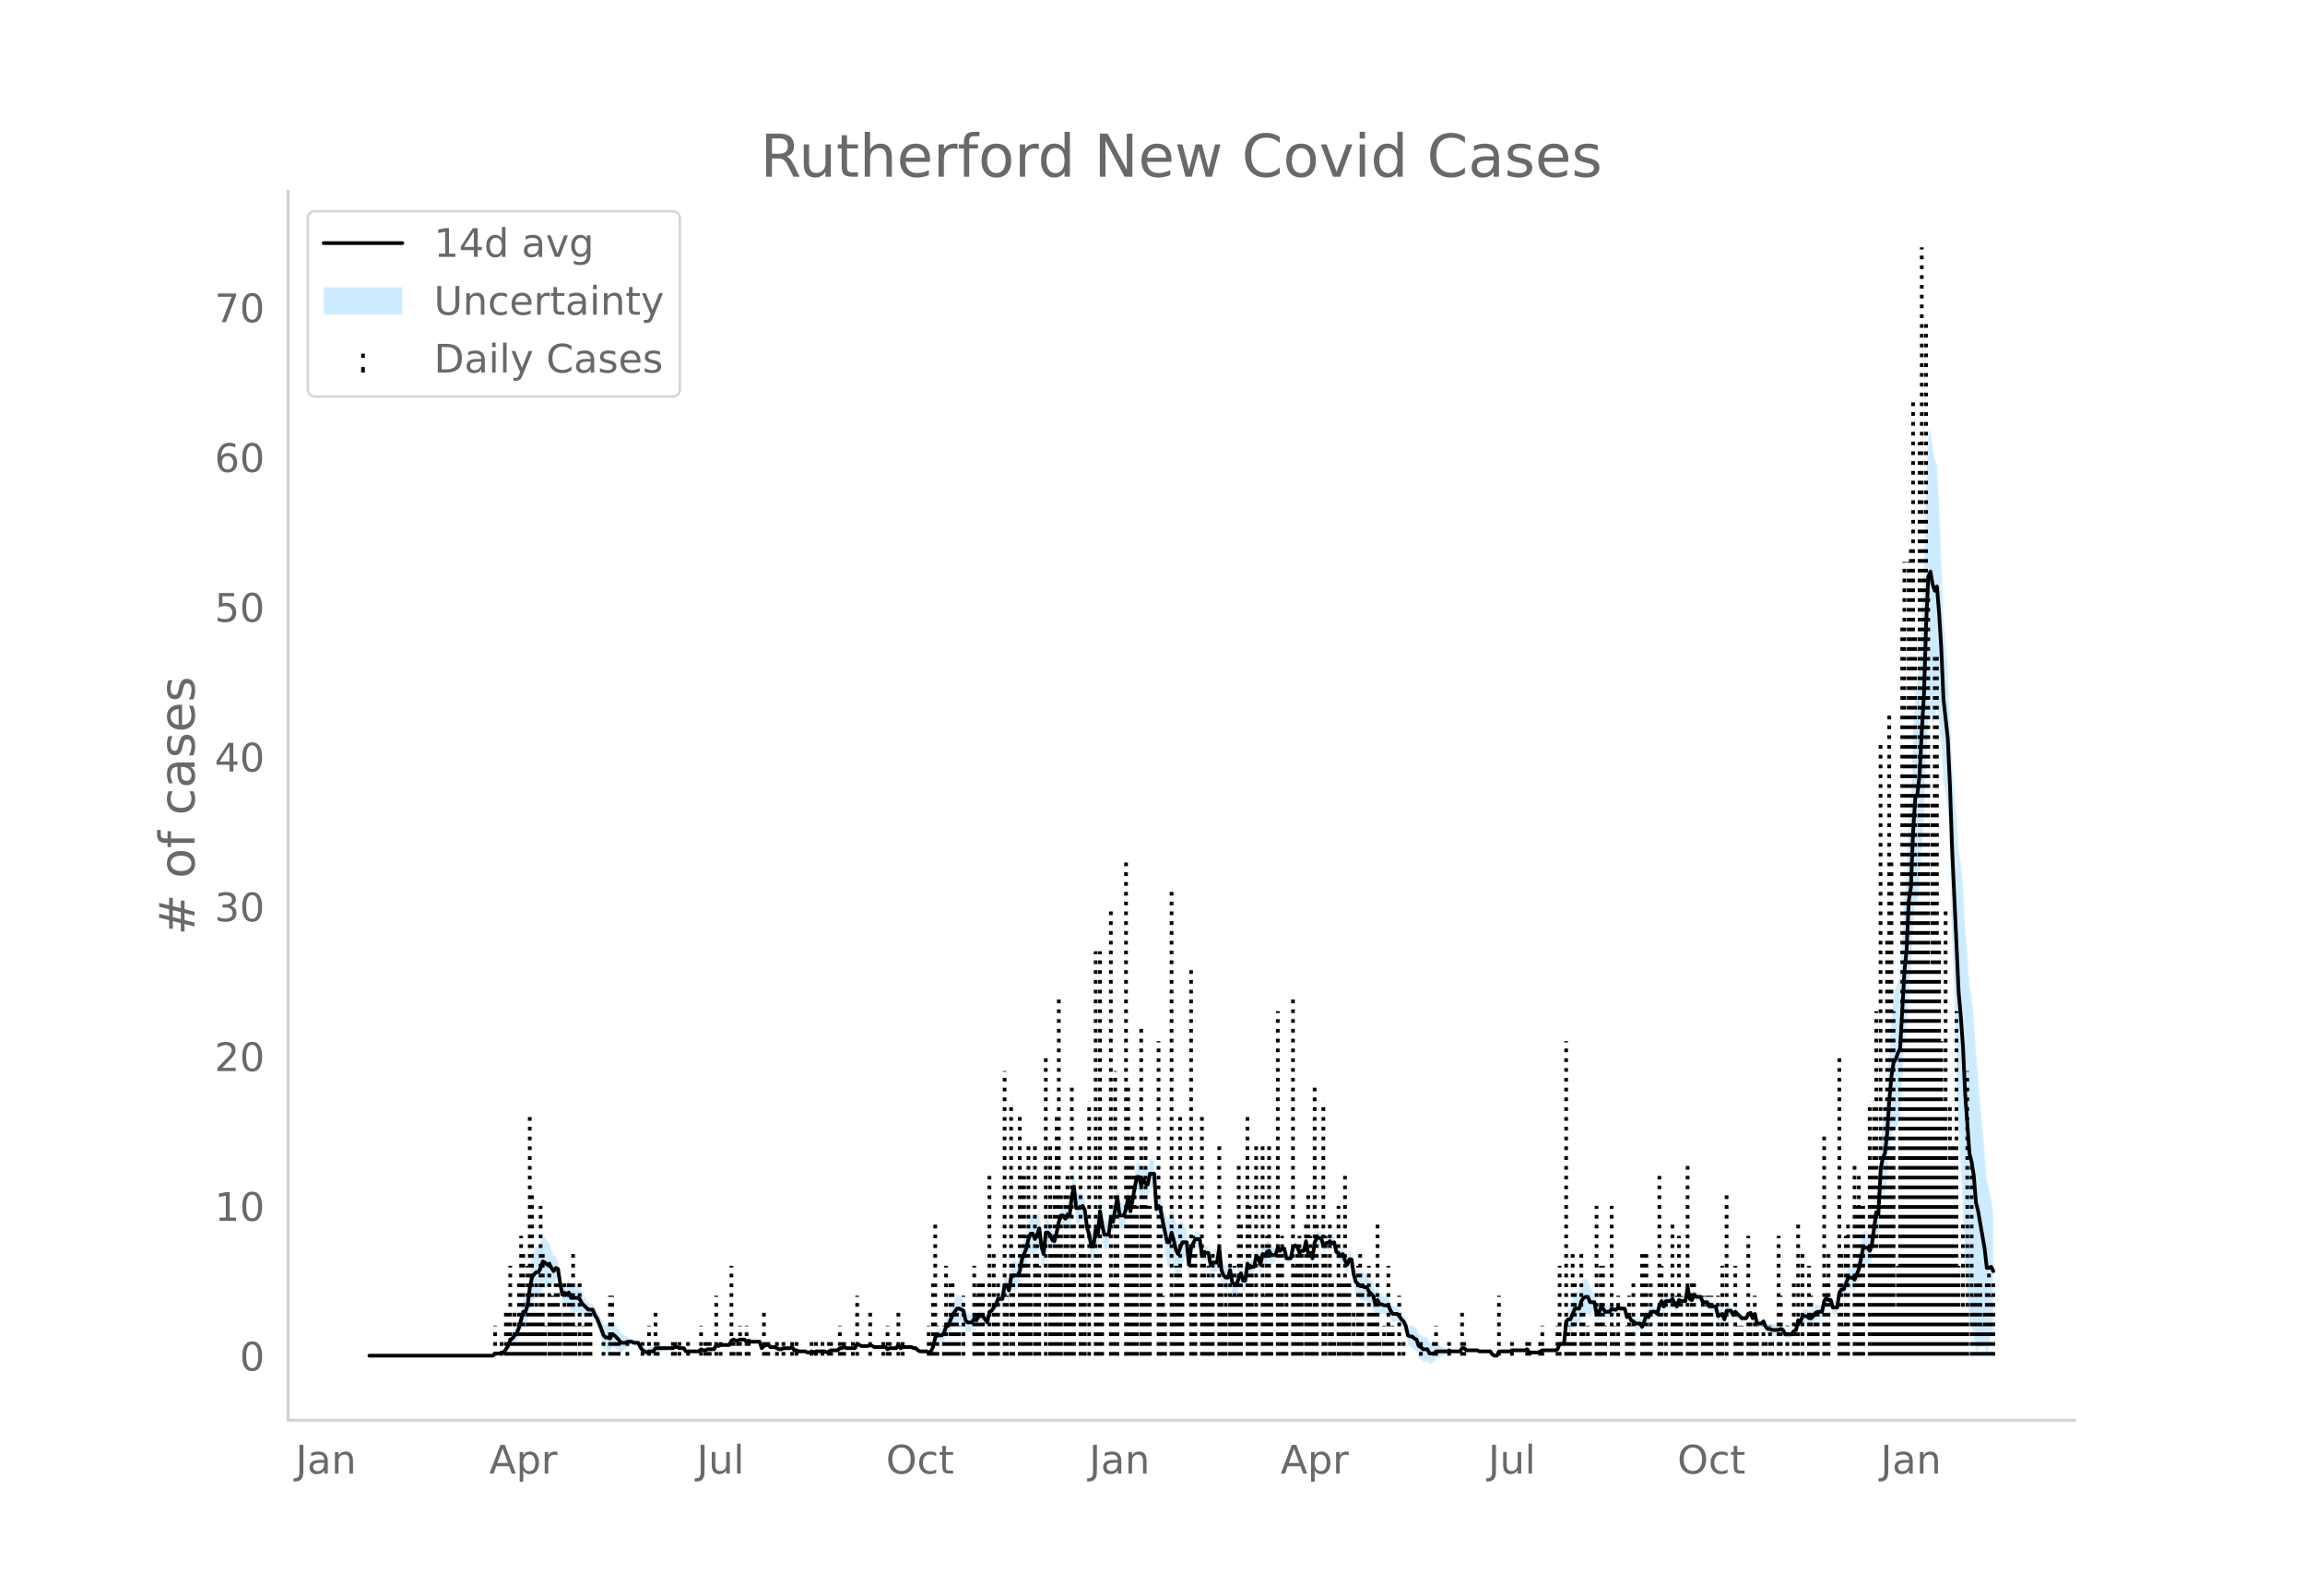 <svg height="864" viewBox="0 0 936 648" width="1248" xmlns="http://www.w3.org/2000/svg" xmlns:xlink="http://www.w3.org/1999/xlink"><defs><style>*{stroke-linecap:butt;stroke-linejoin:round}</style></defs><g id="figure_1"><path d="M0 648h936V0H0z" style="fill:#fff" id="patch_1"/><g id="axes_1"><path d="M117 576.72h725.4V77.76H117z" style="fill:none" id="patch_2"/><g id="PolyCollection_1"><defs><path d="M150.853-97.514H200.158l.88-.637.881.084.88.054.881-.334.88.065.88-1.05.881-.918.88-1.89.881.048.88-.81.881-.448.88-1.634.881-2.666.88-2.135.88.573.881-2.006.88-5.729.881-3.05.88-.497.881-.397.88.105.881-1.623.88-2.628.88.039.881.03.88-1.44.881.663.88.235.881-2.874.88-1.491.881 5.24.88 5.927.88-.17.881 1.517.88-.474.881 2.623.88.08.881-.08.88-.179.881.03.88 1.463.88.605.881.156.88-.256.881-.36.88.121.881 2.373.88 1.6.881 2.486.88 2.781.881 3.314.88 1.355.88.185.881.453.88-1.911.881.218.88.642.881.631.88.96.881-.645.88-.59.88-1.148.881-.597.88-.389.881.402.88.01.881-.01.88 1.904.881 1.385.88.502.88.553.881-.383.88.09.881.05.88-1.35.881-.103.88-.134.881-.174.88-.157.88-.205.881-.294.88-.036.881.009.88-.435.881-.09.88.348.881-.124.88-.241.88 1.544.881.125.88.085.881.06.88.044.881.027.88.015.881-.886.88.414.881-.075.88-.525.88-.04.881-.046.88-.053.881-1.439.88.534.881-.32.88.065.881.025.88-.013.88-.05.881-1.526.88-.284.881.445h.88l.881-.445.88-.077.881-.157.88.835.88-.514.881.37.88-.082.881-.103.88-.137.881-.205.88 3.11.881-.762.88-.39.88.029.881.925.88.01.881-.036.88.485.881.448.88.01.881-.5.88-.108.88-.164.881-.27.88-.44.881 1.36.88-.03.881.412.88.05.881.02.88-.006.881.492.88.055.88-.426.881.435.88-.48.881-.064.88-.087.881-.276.88-.035.881.406.88-.435.88-.386.881.036.88.03h.881l.88-.749.881.093.88-.34.881.466.88.016.88.003.881-.012.88-.026.881-1.619.88.459.881.424.88-.033.881-.06.88-.09.88-.417.881.413.88.435.881-.026.88-.03.881-.033.88-.039.881-.044.88.9.88-.446.881.014.88.005.881-.005.88-1.253.881 1.24.88-.464H370.085l.88.439h.881l.88.934.881.58.88.104.881.08.88.061.881.414.88-.411.88-1.738.881-3.226.88-.294.881.4.88.3.881-.552.88-2.06.881-.056.88-1.727.88-1.676.881-.916.88-1.04.881-.095.88.039.881-.053.88 3.568.881.55.88-.387.88-.48.881-2.25.88.663.881-1.964.88-.054.881-.002.88 1.27.881 1.176.88-4.503.88-.491.881-1.116.88-.865.881-1.626.88.309.881.137.88-4.711.881.497.88 2.33.88-4.613.881-.448.88.011.881-.49.88-1.773.881-4.462.88-1.8.881-1.766.88-3.143.881-1.605.88.06.88 2.236.881-1.771.88-3 .881 6.856.88 2.464.881-9.212.88-.89.881-.233.88 1.532.88-.015.881-3.672.88-3.881.881-1.895.88.533.881 1.527.88-1.376.881.697.88-7.08.88-3.444.881 8.694.88-.08.881-.246.88-1.488.881.69.88 6.654.881 3.659.88 6.087.88.951.881-6.808.88 2.415.881-9.521.88 5.222.881 2.864.88-.182.881-.303.88-7.291.88 1.12.881-5.154.88-3.625.881 7.437.88-.453.881-.677.88-2.538.881-4.545.88 5.648.88-4.137.881-4.94.88-3.827.881-.01.88 3.543.881-2.662.88 1.804.881.572.88-4.387.881-.306.88-.615.88 14.336.881-1.01.88 1.68.881 5.828.88 5.386.881 5.802.88.897.881-3.56.88 3.246.88 4.309.881 1.976.88-3.498.881-3.788.88-2.604.881-.631.88 8.742.881-8.208.88-2.534.88-2.014.881.055.88.051.881 6.381.88-1.33.881.49.88-.028.881 5.324.88-.64.88.124.881.027.88-6.308.881 9.587.88 2.638.881 1.025.88-.124.881-3.707.88 5.617.88.585.881.474.88-3.41.881-1.808.88 2.984.881-.131.88-6.99.881.36.88-.32.881.174.88-3.328.88.403.881 3.125.88-4.115.881.778.88-1.91.881-.391.88 1.673.881-.575.88-.933.88-2.834.881 1.099.88-1.07.881-.38.88 3.94.881.027.88-.371.881-4.219.88-.724.88.54.881 2.605.88-.9.881-.04.88-3.657.881 5.218.88-.422.881 2.291.88-6.304.88-1.494.881.09.88-.046.881 3.044.88-.846 1.762-.394v-.499l.88.803.88-.514.88 4.004.881.391.88 1.446.881-1.095.88 3.085.881 2.175.88-2.19.881-.142.88 6.847.881 3.905.88 1.44.88 1.177.881.092.88.224.881-.015.88 1.724.881.853.88.578.881 3.62.88-1.854.88 1.2.881-1.06.88.14.881-.079.88-.118.881 2.233.88 1.344.881-.105.88-.32.88.7.881 1.221.88.823.881 2.149.88 4.567.881.97.88.276.881 1.072.88.47.88 2.704.881.562.88 1 .881-.09.88-.325.881 1.432.88-.4.881-.566.88-1.512.88-.216.881-.265.88-.402.881-.419.88-.584.881-.607.88.281.881-.05.88-.064.88-.084.881-.055.88-1.206.881.029.88.867.881-.003.88-.006.881-.007.88-.01.881-.014.88.448h4.402l.881 1.414.88.547.881.124.88-1.755.88-.02.881-.022.88-.023.881-.026h.88l.881-.409.88.024.881.022.88.02.88.017.881-.054.88-.17.881-.73.88 1.357.881.043.88.036.881.03.88.027.88-.434.881-.435h5.283l.88-.434.88-1.753.881.217.88.128.881-7.138.88.244.881.71.88-1.41.881-1.416.88.456.881.213.88-2.755.88-1.186.881-.606.88-.476.881 1.493.88-1.054.881-1.755.88 4.469.881-.696.88-2.6.88.26.881 1.393.88.083.881.077.88-1.34.881.27.88-.304.881-1.314.88.251.88-.242.881-.349.88 3.708.881-.287.88 2.093.881.737.88 1.231.881.262.88.19.88 1.49.881-2.221.88-2.724.881.619.88-2.307.881-.146.88-.162.881.928.88-3.042.88-1.189.881 2.284.88-1.989.881.042.88-.094.881-1.259.88 1.353.881 1.13.88-2.867.881.333.88-.163.88-.242.881-5.356.88 4.721.881.435.88-2.207.881.888.88.009h.881l.88 2.208.88-.027.881-.172.88 1.94.881.157.88.133.881.114.88 3.965.881-.1.88-.24.88 2.346.881-3.652.88-.256.881-.36.88 1.657.881-1.51.88.606.881.815.88.83.88-.124.881-.233.88-1.743.881-.42.88 2.232.881-1.844.88 4.182.881.138.88.038.88-.831.881 2.29.88 1.082.881.172.88.628.881.128.88.075.881-.153.88-.806.88.293.881 1.274.88.063.881-.007.88-.078.881-1.731.88-.545.881-3.342.88 1.102.881-2.03.88.392.88.282.881.993.88.096.881-.765.88-1.297.881-.52.88-.237.881-.435.88-4.21.88-1.176.881 1.11.88.011.881 2.986.88-.08.881-.105.88-5.809.881-1.06.88.119.88-1.818.881-2.072.88.247.881.007.88 1.008.881-1.862.88-1.816.881-3.653.88-3.698.88.128.881-.357.88 1.23.881-2.532.88-5.935.881-5.214.88 1.636.881-14.73.88-2.67.88-.208.881-5.998.88-10.643.881-6.812.88-2.865.881.292.88-1.919.881-2.236.88-15.508.881-14.42.88-7.473.88-18.228.881-3.357.88-18.783.881-10.301.88-.182.881-6.158.88-15.173.881-11.761.88-24.938.88-16.276.881-2.052.88 3.48.881-.132.88-5.763.881 6.458.88 8.084.881 15.94.88 4.78.88 5.643.881 19.707.88 32.215.881 26.271.88 28.154.881 26.228.88 14.518.881 15.572.88 21.923.88 12.698.881 11.698.88 1.52.881 3.473.88 7.449.881-2.13.88-.835.881.185.88-.162.88 3.852.881-3.476.88-4.732.881-2.758v-47.126l-.88-6.234-.88-3.863-.881-3.475-.88-11.787-.881-9.719-.88-10.24-.88-11.261-.881-9.081-.88-14.272-.881-7.822-.88-5.43-.881-12.629-.88-11.629-.881-16.305-.88-8.754-.88-5.465-.881-12.868-.88-11.812-.881-10.219-.88-19.914-.881-18.521-.88-10.865-.881-10.859-.88-24.894-.88-20.586-.881-15.262-.88-2.288-.881-5.346-.88-6.945-.881 2.292-.88 22.82-.881 32.405-.88 16.91-.88 20.448-.881 9.48-.88 3.294-.881 16.632-.88 26.395-.881 7.938-.88 21.737-.881 9.904-.88 16.857-.88 15.769-.881 1.24-.88 3.293-.881 2.899-.88 8.43-.881 13.17-.88 16.29-.881 9.641-.88 3.268-.881 7.755-.88 20.892-.88-.102-.881 7.818-.88 7.097-.881 2.68-.88-1.375-.881-.357-.88.128-.881 4.99-.88 5.035-.88 2.528-.881 2.483-.88-.73-.881.007-.88.247-.881 3.14-.88 2.527-.881.12-.88 1.545-.88 6.354-.881-.105-.88-.08-.881-3.096-.88.011-.881-.627-.88 1.43-.881 4.48-.88-.436-.88-.238-.881.35-.88 1.31-.881.971-.88.097-.881-.745-.88.282-.881.392-.88 3.183-.88-.635-.881 4.477-.88.324-.881.875-.88-.078-.881-.007-.88.063-.881-2.201-.88-.576-.88.063-.881-.153-.88.074-.881.129-.88-.242-.881.173-.88-.655-.881-2.055-.88.906-.881.039-.88.138-.88-3.637-.881 1.63-.88-2.112-.881.45-.88 1.732-.881-.234-.88-.123-.881-.908-.88-.923-.88-1.13-.881 1.095-.88-1.817-.881-.362-.88-.255-.881 3.298-.88-1.997-.881.628-.88.77-.88-3.855-.881.114-.88.133-.881.157-.88-1.536-.881-.171-.88-.028-.881-2.135h-.88l-.88.009-.881-.85-.88 2.137-.881-.434-.88-4.836-.881 5.938-.88-.242-.881-.162-.88-.536-.88 2.346-.881-1.477-.88-2.122-.881.478-.88-.094-.881.042-.88 2.356-.881-2.06-.88 2.286-.881 3.908-.88-.809-.88-.162-.881-.147-.88 2.038-.881-1.12-.88 2.49-.881 2.123-.88-1.117-.881.19-.88.263-.88-.507-.881-.132-.88-1.382-.881.582-.88-3.243-.881-.349-.88-.242-.881-.618-.88.424-.88-.304-.881-.6-.88 1.268-.881.077-.88.083-.881-1.213-.88-.61-.881 1.744-.88.174-.88-5.089-.881-1.754-.88-1.055-.881-2.85-.88-.476-.881.262-.88 1.421-.881 3.326-.88.213-.88.456-.881 2.928-.88 2.934-.881.71-.88 1.983-.881 11.106-.88.128-.881.218-.88 2.59-.881.435h-5.282l-.881.434-.88.434-.881.027-.88.03-.88.037-.881.042-.88-1.25-.881.14-.88-.17-.881-.054-.88.018-.881.02-.88.021-.88.024-.881.46h-.88l-.881-.026-.88-.024-.881-.021-.88-.02-.881 1.72-.88.124-.88-.322-.881-1.192h-4.402l-.881-.421-.88-.013-.88-.01-.881-.008-.88-.006-.881-.003-.88-.87-.881.028-.88 1.401-.881-.055-.88-.084-.88-.064-.881-.05-.88-.587-.881.261-.88-.584-.881-.42-.88-.401-.881-.265-.88-.216-.881.226-.88-.566-.88-.4-.881-2.043-.88-.326-.881-.09-.88-.738-.881-.306-.88-2.509-.881-.4-.88-.664-.88.275-.881.101-.88-3.252-.881-1.326-.88-.915-.881-1.384-.88-1.039-.881-.32-.88-.104-.88-1.263-.881-2.111-.88-.118-.881-.08-.88-.728-.881-1.06-.88-2.275-.881 1.62-.88-3.33-.88-1.159-.881-.885-.88-1.75-.881-.016-.88-.645-.881.092-.88-.56-.881-.298-.88-2.177-.88-5.316-.881-.142-.88 2.154-.881-1.3-.88-2.128-.881.642-.88-1.16-.881-.478-.88-3.815-.881.355-.88-.935v.37l-1.761.475-.88.892-.881-3.038-.88-.047-.881.09-.88 1.982-.881 6.728-.88-2.053-.88.446-.881-5.207-.88 4.162-.881-.04-.88.838-.881-2.608-.88-.329-.881 1.014-.88 4.47-.88-.372-.881.028-.88-3.881-.881-.379-.88.667-.881-1.507-.88 3.248-.881-.933-.88-.575-.88-1.803-.881.477-.88 1.566-.881-.96-.88 4.574-.881-2.957-.88.403-.881 4.491-.88.174-.88.55-.881-3.116-.88 6.911-.881-.13-.88-3.098-.881 1.667-.88 2.671-.881-.394-.88-.284-.881-4.81-.88 2.376-.88-.125-.881-.712-.88-1.706-.881-8.658-.88 5.855-.881.028-.88.123-.881 1.098-.88-4.233-.88-.028-.881-.378-.88 1.275-.881-6.651-.88.051-.881.055-.88 1.461-.881.942-.88 5.693-.88-9.503-.881-.632-.88-2.604-.881.557-.88 1.714-.881-1.498-.88-3.511-.881-2.836-.88 4.26-.88.896-.881-2.885-.88-2.434-.881-3.729-.88-1.795-.881 1.597-.88-14.336-.881-.615-.88-.306-.88 4.302-.881-.297-.88-1.671-.881 2.551-.88-3.408-.881-.01-.88 4.861-.881 5.486-.88 4.551-.88-5.647-.881 5.012-.88 2.675-.881-.676-.88-.453-.881-7.334-.88 5.933-.881 5.27-.88-2.354-.881 6.61-.88-.303-.88-.182-.881-4.955-.88-6.073-.881 9.593-.88-1.929-.881 7.093-.88.952-.881-3.47-.88-2.424-.88-7.247-.881-2.785-.88.25-.881-.247-.88-.08-.881-8.682-.88 4.376-.881 8.559-.88-.173-.88 2.1-.881-1.08-.88.533-.881 3.319-.88 4.807-.881 3.278-.88-.883-.881-2.812-.88-1.97-.88-.891-.881 8.163-.88-3.617-.881-7.914-.88 2.213-.881 1.705-.88-2.108-.881.06-.88 2.739-.88 4.676-.881 2.578-.88 2.544-.881 5.095-.88 1.702-.881-.49-.88.01-.881 1.29-.88 5.814-.881-2.015-.88.497-.88 6.584-.881.137-.88.31-.881 2.717-.88 1.742-.881 1.49-.88.378-.881 4.185-.88-1.431-.88-1.336-.881-.002-.88-.054-.881 1.51-.88-1.074-.881 1.227-.88-.48-.881-.388-.88-1.187-.88-4.252-.881-.921-.88-.83-.881-.095-.88 1.566-.881 1.69-.88 2.668-.881 2.618-.88.812-.88 3.153-.881 1.186-.88.3-.881.4-.88 1.443-.881 4.593-.88 1.738-.881.458-.88-.456-.88.062-.881.08-.88.104-.881-.29-.88-.803h-.881l-.88-.43H366.562l-.88.406-.881-1.367-.88 1.353-.881-.005-.88.005-.881.014-.88.424-.881-.839-.88-.044-.88-.038-.881-.033-.88-.03-.881-.026-.88-.435-.881-.455-.88.453-.881-.092-.88-.059-.88-.033-.881-.445-.88-.41-.881 1.857-.88-.027-.881-.011-.88.002-.881.016-.88-.402-.88.528-.881.093-.88.99h-.881l-.88.029-.881.037-.88.482-.881.434-.88-.463-.88-.035-.881-.276-.88-.088-.881-.063-.88.389-.881-.434-.88.442-.881.056-.88-.377-.88-.007-.881.02-.88.05-.881-.456-.88-.03-.881-1.246-.88.43-.881-.271-.88-.165-.881-.107-.88.368-.88.01-.881-.42-.88-.384-.881-.036-.88.01-.881-.813-.88.028-.881.48-.88.975-.88-2.103-.881-.205-.88-.136-.881-.104-.88-.08-.881-.5-.88.354-.881-.902-.88-.157-.88-.077-.881.424h-.88l-.881-.424-.88.585-.881 1.95-.88-.051-.881-.013-.88.025-.88.065-.881.55-.88-.336-.881 2.036-.88-.053-.881-.046-.88-.04-.881.344-.88-.075-.88-.454-.881.851-.88.015-.881.027-.88.043-.881.061-.88.085-.881.125-.88-1.063-.881-.24-.88-.125-.88-.52-.881-.09-.88.434-.881.009-.88-.036-.881-.294-.88-.205-.881-.158-.88-.173-.88-.134-.881-.104-.88 1.256-.881.05-.88.09-.881.486-.88-.315-.881-.367-.88-1.221-.88-1.572-.881-.01-.88.01-.881-.467-.88-.388-.881-.597-.88-.28-.881-.59-.88-.645-.88-1.647-.881-1.106-.88-1.095-.881-.65-.88 1.564-.881-.417-.88.186-.881-.383-.88-1.9-.88-1.562-.881-1.859-.88-1.005-.881-1.972-.88.122-.881-.361-.88-1.994-.881-1.58-.88-1.134-.88-2.013-.881-.838-.88-.178-.881-.08-.88.079-.881-1.721-.88 1.264-.881-.221-.88 1.568-.881-3.63-.88-6.054-.88-2.361-.881-.267-.88-2.372-.881-2.811-.88-.572-.881-1.707-.88-.83-.881 2.585-.88 1.851-.88.105-.881 1.342-.88 2.108-.881 5.639-.88 8.172-.881 3.207-.88.572-.881 3.948-.88 4.284-.88 2.71-.881 1.29-.88 1.796-.881.917-.88 3.323-.881 1.688-.88 1.557-.881.065-.88.534-.88.055-.881.083-.88 1.101H150.853z" id="m33b4cc20b0" style="stroke:#fff;stroke-opacity:.2"/></defs><g clip-path="url(#pc745a55711)"><use style="fill:#089fff;fill-opacity:.2;stroke:#fff;stroke-opacity:.2" xlink:href="#m33b4cc20b0" y="648"/></g></g><g id="LineCollection_1"><path clip-path="url(#pc745a55711)" d="M201.039 550.486v-12.163M203.68 550.486v-6.082M205.44 550.486v-18.245M206.321 550.486v-18.245M207.202 550.486v-36.49M208.082 550.486v-6.082M208.963 550.486v-18.245M209.843 550.486v-12.163M210.724 550.486v-30.408M211.604 550.486v-48.654M212.484 550.486v-42.572M213.365 550.486v-12.163M214.245 550.486v-36.49M215.126 550.486V453.18M216.006 550.486v-66.899M216.887 550.486v-18.245M217.767 550.486v-30.408M218.648 550.486v-18.245M219.528 550.486V489.67M220.408 550.486v-42.572M221.289 550.486v-12.163M223.05 550.486v-36.49M223.93 550.486V526.16M224.81 550.486V526.16M225.691 550.486v-30.408M226.572 550.486v-30.408M227.452 550.486v-18.245M229.213 550.486v-30.408M230.093 550.486v-18.245M230.974 550.486v-30.408M231.854 550.486v-30.408M232.735 550.486v-42.572M233.615 550.486v-12.163M235.376 550.486v-30.408M237.137 550.486v-12.163M238.017 550.486v-18.245M238.898 550.486v-18.245M239.778 550.486v-18.245M245.061 550.486v-6.082M247.702 550.486V526.16M248.583 550.486V526.16M249.463 550.486v-6.082M250.344 550.486v-6.082M251.224 550.486v-6.082M254.746 550.486v-6.082M260.909 550.486v-6.082M263.55 550.486v-12.163M266.192 550.486v-18.245M267.072 550.486v-6.082M273.235 550.486v-6.082M274.116 550.486v-6.082M275.877 550.486v-6.082M279.398 550.486v-6.082M284.681 550.486v-12.163M286.442 550.486v-6.082M287.322 550.486v-6.082M288.203 550.486v-6.082M290.844 550.486V526.16M292.605 550.486v-6.082M297.007 550.486v-36.49M297.888 550.486v-6.082M299.649 550.486v-6.082M300.53 550.486v-12.163M303.17 550.486v-12.163M304.05 550.486v-6.082M310.214 550.486v-18.245M311.094 550.486v-6.082M311.975 550.486v-6.082M315.497 550.486v-6.082M318.138 550.486v-6.082M321.66 550.486v-6.082M323.42 550.486v-6.082M329.584 550.486v-6.082M331.345 550.486v-6.082M333.986 550.486v-6.082M336.627 550.486v-6.082M337.508 550.486v-6.082M341.03 550.486v-12.163M341.91 550.486v-6.082M342.79 550.486v-6.082M346.312 550.486v-6.082M348.073 550.486V526.16M353.356 550.486v-18.245M358.639 550.486v-6.082M360.4 550.486v-12.163M361.28 550.486v-6.082M364.802 550.486v-18.245M366.563 550.486v-6.082M377.128 550.486v-12.163M378.008 550.486v-6.082M378.889 550.486v-30.408M379.77 550.486v-54.735M380.65 550.486v-12.163M383.291 550.486v-12.163M384.172 550.486v-36.49M385.052 550.486v-6.082M385.932 550.486v-30.408M386.813 550.486v-30.408M387.693 550.486v-18.245M388.574 550.486v-18.245M389.454 550.486v-12.163M391.215 550.486V526.16M395.617 550.486v-36.49M396.498 550.486V526.16M397.378 550.486v-30.408M398.259 550.486v-30.408M399.14 550.486v-30.408M401.78 550.486v-72.98M402.66 550.486v-6.082M403.541 550.486v-42.572M404.422 550.486v-18.245M405.302 550.486v-30.408M407.944 550.486V434.934M408.824 550.486V526.16M410.585 550.486V447.097M411.465 550.486v-42.572M414.107 550.486V453.18M414.987 550.486v-72.98M415.868 550.486v-72.98M416.748 550.486v-48.654M417.629 550.486v-85.144M418.509 550.486v-30.408M420.27 550.486v-85.144M421.15 550.486v-48.654M422.03 550.486v-36.49M424.672 550.486V428.852M426.433 550.486v-85.144M427.313 550.486v-42.572M428.194 550.486v-66.899M429.074 550.486V453.18M429.955 550.486v-145.96M430.835 550.486v-66.899M432.596 550.486v-66.899M433.477 550.486v-72.98M434.357 550.486v-30.408M435.237 550.486v-109.47M436.118 550.486v-54.735M438.76 550.486v-85.144M439.64 550.486v-54.735M440.52 550.486v-42.572M442.281 550.486V447.097M444.922 550.486V386.28M445.803 550.486v-42.572M446.683 550.486V386.28M447.564 550.486v-30.408M451.085 550.486V368.035M451.966 550.486v-30.408M452.846 550.486V434.934M453.727 550.486v-66.899M457.249 550.486V349.79M458.13 550.486v-109.47M459.01 550.486v-85.144M459.89 550.486v-91.225M460.77 550.486v-72.98M461.65 550.486V489.67M463.412 550.486V416.69M464.292 550.486v-66.899M465.173 550.486v-91.225M466.053 550.486V489.67M466.934 550.486V489.67M470.455 550.486V422.77M471.336 550.486V489.67M472.216 550.486V526.16M473.097 550.486v-18.245M475.738 550.486V361.953M476.618 550.486V526.16M477.499 550.486v-36.49M478.38 550.486v-36.49M479.26 550.486V453.18M480.14 550.486v-30.408M483.662 550.486V392.362M484.542 550.486v-48.654M485.423 550.486v-42.572M488.064 550.486V453.18M488.945 550.486v-42.572M489.825 550.486v-30.408M490.706 550.486v-36.49M491.586 550.486v-30.408M492.466 550.486v-42.572M495.108 550.486v-85.144M495.988 550.486v-30.408M496.869 550.486v-18.245M497.75 550.486v-30.408M499.51 550.486v-42.572M500.39 550.486V526.16M501.27 550.486v-36.49M502.151 550.486V526.16M503.032 550.486v-79.062M503.912 550.486v-54.735M506.554 550.486V453.18M507.434 550.486V489.67M508.315 550.486v-36.49M509.195 550.486v-18.245M510.075 550.486v-85.144M512.717 550.486v-85.144M513.597 550.486V526.16M514.478 550.486v-48.654M515.358 550.486v-85.144M516.239 550.486v-30.408M518.88 550.486v-139.88M519.76 550.486v-42.572M520.64 550.486v-48.654M521.521 550.486v-18.245M522.402 550.486v-30.408M525.043 550.486v-145.96M525.923 550.486v-36.49M526.804 550.486v-42.572M527.684 550.486v-48.654M528.565 550.486v-42.572M530.326 550.486v-54.735M531.206 550.486v-66.899M532.087 550.486v-48.654M532.967 550.486v-18.245M533.847 550.486v-109.47M534.728 550.486v-54.735M537.37 550.486V447.097M538.25 550.486v-48.654M540.01 550.486v-48.654M540.01 550.486v-54.735M540.891 550.486v-30.408M541.771 550.486v-6.082M543.532 550.486V489.67M544.413 550.486v-30.408M545.293 550.486v-30.408M546.174 550.486v-72.98M547.054 550.486v-30.408M547.935 550.486v-30.408M549.696 550.486v-18.245M550.576 550.486v-6.082M551.456 550.486v-36.49M552.337 550.486v-42.572M553.217 550.486v-30.408M555.859 550.486v-36.49M556.74 550.486v-18.245M557.62 550.486v-18.245M558.5 550.486V526.16M559.38 550.486v-54.735M560.26 550.486v-6.082M562.022 550.486v-12.163M562.902 550.486v-6.082M563.783 550.486v-36.49M564.663 550.486v-12.163M565.544 550.486v-12.163M568.185 550.486V526.16M569.946 550.486v-6.082M576.99 550.486v-6.082M582.272 550.486v-6.082M583.152 550.486v-12.163M588.435 550.486v-6.082M593.718 550.486v-18.245M594.598 550.486v-6.082M608.685 550.486V526.16M613.968 550.486v-6.082M620.131 550.486v-6.082M621.012 550.486v-6.082M625.414 550.486v-6.082M626.294 550.486v-12.163M632.457 550.486v-12.163M633.338 550.486v-36.49M635.98 550.486V422.77M636.86 550.486v-12.163M637.74 550.486v-6.082M638.62 550.486v-42.572M639.501 550.486v-30.408M642.142 550.486v-42.572M643.023 550.486v-18.245M643.903 550.486v-6.082M644.784 550.486v-12.163M645.664 550.486v-6.082M648.306 550.486V489.67M649.186 550.486v-18.245M650.066 550.486v-36.49M650.947 550.486v-36.49M651.827 550.486v-12.163M654.469 550.486V489.67M655.35 550.486v-12.163M656.23 550.486v-6.082M657.11 550.486V526.16M660.632 550.486v-12.163M661.512 550.486V526.16M662.393 550.486v-12.163M663.273 550.486v-30.408M666.795 550.486v-42.572M667.675 550.486v-42.572M668.556 550.486v-42.572M669.436 550.486v-12.163M670.317 550.486v-30.408M673.838 550.486v-72.98M674.719 550.486v-36.49M676.48 550.486v-30.408M679.121 550.486v-54.735M680.002 550.486v-18.245M680.882 550.486V526.16M681.763 550.486v-48.654M682.643 550.486V526.16M685.284 550.486v-79.062M686.165 550.486v-6.082M687.045 550.486v-30.408M687.926 550.486v-30.408M688.806 550.486v-18.245M691.447 550.486V526.16M692.328 550.486v-18.245M693.208 550.486V526.16M694.089 550.486V526.16M694.97 550.486V526.16M697.61 550.486V526.16M698.491 550.486v-12.163M699.371 550.486v-36.49M701.132 550.486v-66.899M704.654 550.486v-36.49M705.535 550.486v-12.163M706.415 550.486v-12.163M707.295 550.486v-12.163M709.937 550.486v-48.654M710.817 550.486v-18.245M711.698 550.486v-6.082M712.578 550.486V526.16M713.459 550.486v-12.163M716.1 550.486v-12.163M716.98 550.486v-6.082M718.741 550.486v-12.163M719.622 550.486v-6.082M722.263 550.486v-48.654M723.144 550.486V526.16M725.785 550.486v-12.163M728.426 550.486v-30.408M729.307 550.486v-12.163M730.187 550.486v-54.735M731.948 550.486v-42.572M734.59 550.486v-36.49M735.47 550.486V526.16M736.35 550.486v-12.163M737.23 550.486v-18.245M738.111 550.486v-18.245M740.752 550.486v-91.225M741.633 550.486v-30.408M742.513 550.486v-42.572M746.916 550.486V428.852M747.796 550.486v-42.572M748.676 550.486v-12.163M749.557 550.486v-48.654M750.437 550.486v-54.735M753.079 550.486v-79.062M753.96 550.486V489.67M754.84 550.486v-72.98M755.72 550.486V489.67M756.6 550.486V489.67M759.242 550.486V447.097M760.122 550.486v-79.062M761.003 550.486V447.097M761.883 550.486v-139.88M762.764 550.486v-42.572M763.644 550.486v-249.35M764.524 550.486v-72.98M765.405 550.486V447.097M766.285 550.486V380.198M767.166 550.486V288.973M768.046 550.486V349.79M768.927 550.486v-139.88M769.807 550.486v-18.245M770.688 550.486v-36.49M771.568 550.486V422.77M772.449 550.486V252.483M773.329 550.486v-322.33M774.21 550.486V288.973M775.09 550.486v-322.33M775.97 550.486V222.074M776.85 550.486V161.257M777.731 550.486V258.564M778.612 550.486V355.872M779.492 550.486V179.502M780.373 550.486V100.44M781.253 550.486V209.911M782.133 550.486V130.85M783.014 550.486V240.32M783.894 550.486V392.362M784.775 550.486V325.463M785.655 550.486v-285.84M786.536 550.486v-285.84M787.416 550.486V380.198M788.297 550.486V422.77M789.177 550.486V447.097M790.057 550.486V368.035M790.938 550.486v-79.062M791.818 550.486V447.097M792.699 550.486v-85.144M793.58 550.486v-85.144M794.46 550.486v-139.88M795.34 550.486v-36.49M796.22 550.486v-18.245M797.101 550.486v-54.735M797.981 550.486v-18.245M798.862 550.486V434.934M800.623 550.486v-79.062M801.503 550.486V526.16M802.384 550.486v-30.408M803.264 550.486v-30.408M804.145 550.486v-30.408M805.025 550.486v-12.163M805.905 550.486v-18.245M806.786 550.486v-30.408M807.666 550.486v-36.49M808.547 550.486V526.16M809.427 550.486v-30.408" style="fill:none;stroke:#000;stroke-dasharray:1.5,2.475;stroke-dashoffset:0;stroke-width:1.5"/></g><path clip-path="url(#pc745a55711)" d="M149.973 550.486h50.185l.88-.869h1.762l.88-.434h.88l1.761-2.607.88-2.606.881-.434.88-1.304.881-.868.88-2.173 1.761-6.516h.88l.881-2.606.88-6.95.881-4.345.88-1.303.881-.869h.88l.881-1.737.88-2.607.88.435.881.868.88-.434.881 1.738.88 1.303.881-1.303.88.434.881 5.647.88 4.779.88-.869.881.869.88-.869.881 2.172h2.642l.88.434.88 1.738 2.642 2.607h1.76l.881 2.172.88 1.303 1.762 4.344.88 2.606.88.87h.88l.881.434.88-1.738.881.434 1.761 1.738.88 1.303h1.761l.88-.434h1.762l.88.434h1.761l.88 1.738.881 1.303 1.76.869.881-.435h1.761l.88-1.303h7.044l.88-.434h.881l.88.434h1.761l.88 1.303h5.284l.88-.868.88.434h.881l.88-.434h2.642l.88-1.738.88.434.881-.434h3.522l.88-1.738.88-.434.881.434h.88l.881-.434h1.761l.88.869.88-.435.881.435h3.522l.88 2.606.881-.869.88-.434h.88l.881.869h1.761l1.761.869h.88l.881-.435h2.641l.88-.434.881 1.303h.88l.881.434h2.642l.88.435h.88l.88-.435.881.435.88-.435h3.523l.88.435 1.76-.869h2.642l.88-.869h.881l.88-.434.881.434h3.522l.88-1.737 1.761.868h2.641l.88-.434 1.762.869h4.402l.88.869.88-.435h2.642l.88-1.303.881 1.303.88-.434h3.522l.88.434h.881l.88.87.881.433h2.642l.88.435.88-.435.88-1.737.881-3.91.88-.869h1.762l.88-.868.88-2.607.881-.434 1.76-4.344 1.762-2.607h.88l1.761.869.88 3.91.881.868h1.76l.881-1.737.88.869.881-1.738h1.761l1.761 2.606.88-4.344.88-.434 1.762-2.606.88-2.173h1.761l.88-5.647h.881l.88 2.172.88-5.213.881-.868h1.761l.88-1.738.881-4.779 1.761-4.344.88-3.91.881-2.171h.88l.88 2.172.881-1.738.88-2.606.881 7.385.88 3.04.881-8.688h.88l.881.87.88 2.171.88.434.881-3.475.88-4.344.881-2.606h.88l.881 1.303.88-1.738.881.435.88-7.82.88-3.91.881 8.689h1.761l.88-.869.881 1.738.88 6.95.881 3.041.88 4.779h.88l.881-6.951.88 2.172.881-9.557.88 5.647.881 3.91h1.761l.88-6.95.88 1.737 1.762-9.991.88 7.385h1.761l.88-2.607.881-4.778.88 5.647.88-4.344.881-5.213.88-4.344h.881l.88 3.475.881-2.606.88 1.737.881.435.88-4.344h1.761l.88 14.335.881-1.303.88 1.738.881 4.778 1.761 8.254h.88l.881-3.91.88 3.041.88 3.91.881 1.737.88-2.606.881-2.172h1.761l.88 9.122.881-6.95 1.76-3.475h1.762l.88 6.516.88-1.303.881.434h.88l.881 4.778.88-.868h1.761l.88-6.082.881 9.122.88 2.173.881.868h.88l.881-3.04.88 5.212 1.761.87.88-3.042.881-1.737.88 3.04h.881l.88-6.95.881 1.738.88-.435h.881l.88-3.91h.88l.881 3.041.88-4.344.881.87.88-1.738.881-.435.88 1.738H518l.88-3.041.881 1.303.88-.869h.881l.88 3.91h1.762l.88-4.344.88-.869.88.435.881 2.606.88-.869h.881l.88-3.91.881 5.213.88-.434.881 2.172.88-6.516.88-1.738h1.762l.88 3.041.88-.869 1.762-.434v-.435l.88.87.88-.435.88 3.91.881.434.88 1.303.881-.869.88 2.607.881 1.737.88-2.172h.881l.88 6.082.881 3.041 1.76 1.738h.881l.88.434h.881l.88 1.738 1.762 1.737.88 3.476.88-1.738.88 1.738h.881l.88.434h1.762l.88 2.172.88 1.303h1.761l.88.869.881 1.303.88.87.881 1.737.88 3.91.881.434h.88l.881.869.88.434.88 2.606.881.435.88.869h1.762l.88 1.737h1.761l.88-.869h4.403l.88-.434.88.434h3.522l.88-1.303h.881l.88.87h4.403l.88.433h4.403l.88 1.304.88.434h.881l.88-1.738h4.403l.88-.434h5.283l.88-.434.88 1.303h3.522l1.761-.869h5.283l.88-.434.88-2.172h1.762l.88-9.123.88-.869h.881l1.761-4.344h1.761l.88-3.04.88-1.304.881-.434h.88l.881 2.172h1.761l.88 4.778.881-.434.88-2.172.88.434.881 1.303h1.761l.88-1.303.881.435h.88l.881-.87.88.435h1.761l.88 3.475.881-.434.88 1.738.881.434.88.869h1.761l.88 1.303.881-2.172.88-2.606.881.868.88-2.172h1.762l.88.87.88-3.476.88-1.738.881 2.172.88-2.172h1.762l.88-.869.88 1.738.881 1.303.88-2.606.881.434h1.76l.881-5.647.88 4.778.881.435.88-2.172.881.869h1.761l.88 2.172h1.761l.88 1.737h2.642l.88 3.91 1.761-.869.88 2.172.881-3.475h1.761l.88 1.738.881-1.304 2.641 2.607h1.761l.88-1.738.881-.434.88 2.172.881-1.738.88 3.91h1.761l.88-.869.881 2.172.88.869h.881l.88.434h2.642l.88-.434.88.434.881 1.738h2.642l.88-1.303.88-.435.881-3.91.88.87.881-2.607h1.76l.881.869h.88l.881-.869.88-1.303.881-.435h1.761l.88-4.344.88-1.303.881.869h.88l.881 3.04h1.761l.88-6.08.881-1.304h.88l.88-2.172.881-2.607h1.761l.88.87 1.762-4.345 1.76-8.688h1.761l.88 1.303.881-2.606 1.761-13.033.88.87.881-17.811.88-5.213.88-1.738.881-7.82.88-13.466.881-9.991.88-5.648.881-1.303.88-2.606.881-1.738 1.761-31.277.88-8.688.88-19.983.881-5.647.88-22.59.881-13.466.88-1.738.881-7.82.88-17.81.881-14.335.88-28.671.88-19.549.881-2.172.88 5.213.881 2.607.88-1.738.881 10.86.88 14.336.881 20.417 1.76 16.073.881 19.114.88 26.064 1.762 38.228.88 19.549.88 9.99.881 12.164.88 19.114 1.761 24.327.88 3.475.881 5.648.88 10.86.881 3.475 2.641 15.204.88 7.82h.881l.88-.435.881 1.738h0" style="fill:none;stroke:#000;stroke-linecap:round;stroke-width:1.5" id="line2d_1"/><path d="M117 576.72V77.76" style="fill:none;stroke:#d3d3d3;stroke-linecap:square;stroke-linejoin:miter;stroke-width:1.25" id="patch_3"/><path d="M117 576.72h725.4" style="fill:none;stroke:#d3d3d3;stroke-linecap:square;stroke-linejoin:miter;stroke-width:1.25" id="patch_4"/><g id="matplotlib.axis_1"><g id="xtick_1"><g style="fill:#696969" transform="matrix(.16 0 0 -.16 120.031 598.378)" id="text_1"><defs><path d="M9.813 72.906h9.859V5.078q0-13.187-5-19.14-5-5.954-16.094-5.954h-3.75v8.297h3.078q6.531 0 9.219 3.672Q9.813-4.39 9.813 5.078z" id="DejaVuSans-74"/><path d="M34.281 27.484q-10.89 0-15.093-2.484-4.204-2.484-4.204-8.5 0-4.781 3.157-7.594 3.156-2.797 8.562-2.797 7.485 0 12 5.297 4.516 5.297 4.516 14.078v2zm17.922 3.72V0H43.22v8.297Q40.14 3.328 35.547.953q-4.594-2.375-11.234-2.375-8.391 0-13.36 4.719Q6 8.016 6 15.922q0 9.219 6.172 13.906 6.187 4.688 18.437 4.688h12.61v.89q0 6.203-4.078 9.594-4.078 3.39-11.453 3.39-4.688 0-9.141-1.124-4.438-1.125-8.531-3.375v8.312q4.921 1.906 9.562 2.844 4.64.953 9.031.953 11.875 0 17.735-6.156 5.86-6.14 5.86-18.64z" id="DejaVuSans-97"/><path d="M54.89 33.016V0h-8.984v32.719q0 7.765-3.031 11.61-3.031 3.858-9.078 3.858-7.281 0-11.484-4.64-4.204-4.625-4.204-12.64V0H9.08v54.688h9.03v-8.5q3.235 4.937 7.594 7.374Q30.078 56 35.797 56q9.422 0 14.25-5.828 4.844-5.828 4.844-17.156z" id="DejaVuSans-110"/></defs><use xlink:href="#DejaVuSans-74"/><use x="29.492" xlink:href="#DejaVuSans-97"/><use x="90.771" xlink:href="#DejaVuSans-110"/></g></g><g id="xtick_2"><g style="fill:#696969" transform="matrix(.16 0 0 -.16 198.644 598.378)" id="text_2"><defs><path d="M34.188 63.188 20.797 26.906h26.812zm-5.579 9.718h11.188L67.578 0h-10.25l-6.64 18.703h-32.86L11.188 0H.78z" id="DejaVuSans-65"/><path d="M18.11 8.203v-29H9.077v75.484h9.031v-8.296q2.844 4.875 7.157 7.234Q29.594 56 35.594 56q9.968 0 16.187-7.906 6.235-7.907 6.235-20.797T51.78 6.484q-6.218-7.906-16.187-7.906-6 0-10.328 2.375-4.313 2.375-7.157 7.25zm30.578 19.094q0 9.906-4.079 15.547-4.078 5.64-11.203 5.64-7.14 0-11.218-5.64-4.079-5.64-4.079-15.547 0-9.906 4.078-15.547 4.079-5.64 11.22-5.64 7.124 0 11.202 5.64t4.078 15.547z" id="DejaVuSans-112"/><path d="M41.11 46.297q-1.516.875-3.297 1.281Q36.03 48 33.89 48q-7.625 0-11.703-4.953-4.079-4.953-4.079-14.234V0H9.08v54.688h9.03v-8.5q2.844 4.984 7.375 7.39Q30.031 56 36.531 56q.922 0 2.047-.125 1.125-.11 2.484-.36z" id="DejaVuSans-114"/></defs><use xlink:href="#DejaVuSans-65"/><use x="68.408" xlink:href="#DejaVuSans-112"/><use x="131.885" xlink:href="#DejaVuSans-114"/></g></g><g id="xtick_3"><g style="fill:#696969" transform="matrix(.16 0 0 -.16 282.953 598.378)" id="text_3"><defs><path d="M8.5 21.578v33.11h8.984V21.922q0-7.766 3.016-11.656 3.031-3.875 9.094-3.875 7.265 0 11.484 4.64 4.234 4.64 4.234 12.656v31h8.985V0h-8.984v8.406Q42.047 3.422 37.718 1q-4.313-2.422-10.032-2.422-9.421 0-14.312 5.86Q8.5 10.296 8.5 21.578zM31.11 56z" id="DejaVuSans-117"/><path d="M9.422 75.984h8.984V0H9.422z" id="DejaVuSans-108"/></defs><use xlink:href="#DejaVuSans-74"/><use x="29.492" xlink:href="#DejaVuSans-117"/><use x="92.871" xlink:href="#DejaVuSans-108"/></g></g><g id="xtick_4"><g style="fill:#696969" transform="matrix(.16 0 0 -.16 359.774 598.378)" id="text_4"><defs><path d="M39.406 66.219q-10.75 0-17.078-8.016-6.312-8-6.312-21.828 0-13.766 6.312-21.781 6.328-8 17.078-8 10.735 0 17.016 8 6.281 8.015 6.281 21.781 0 13.828-6.281 21.828-6.281 8.016-17.016 8.016zm0 8q15.328 0 24.5-10.281 9.188-10.282 9.188-27.563 0-17.234-9.188-27.516-9.172-10.28-24.5-10.28-15.375 0-24.593 10.25-9.204 10.265-9.204 27.546t9.204 27.563q9.218 10.28 24.593 10.28z" id="DejaVuSans-79"/><path d="M48.781 52.594v-8.407q-3.812 2.11-7.64 3.157-3.828 1.047-7.735 1.047-8.75 0-13.593-5.547-4.829-5.532-4.829-15.547 0-10.016 4.829-15.563 4.843-5.53 13.593-5.53 3.907 0 7.735 1.046 3.828 1.047 7.64 3.156V2.094Q45.016.344 40.984-.531q-4.015-.89-8.562-.89-12.36 0-19.64 7.765-7.266 7.765-7.266 20.953 0 13.375 7.343 21.031Q20.22 56 33.016 56q4.14 0 8.093-.86 3.953-.843 7.672-2.546z" id="DejaVuSans-99"/><path d="M18.313 70.219V54.688h18.5v-6.985h-18.5V18.016q0-6.688 1.828-8.594 1.828-1.906 7.453-1.906h9.218V0h-9.218q-10.407 0-14.36 3.875-3.953 3.89-3.953 14.14v29.688H2.687v6.984h6.594V70.22z" id="DejaVuSans-116"/></defs><use xlink:href="#DejaVuSans-79"/><use x="78.711" xlink:href="#DejaVuSans-99"/><use x="133.691" xlink:href="#DejaVuSans-116"/></g></g><g id="xtick_5"><g style="fill:#696969" transform="matrix(.16 0 0 -.16 442.275 598.378)" id="text_5"><use xlink:href="#DejaVuSans-74"/><use x="29.492" xlink:href="#DejaVuSans-97"/><use x="90.771" xlink:href="#DejaVuSans-110"/></g></g><g id="xtick_6"><g style="fill:#696969" transform="matrix(.16 0 0 -.16 520.007 598.378)" id="text_6"><use xlink:href="#DejaVuSans-65"/><use x="68.408" xlink:href="#DejaVuSans-112"/><use x="131.885" xlink:href="#DejaVuSans-114"/></g></g><g id="xtick_7"><g style="fill:#696969" transform="matrix(.16 0 0 -.16 604.316 598.378)" id="text_7"><use xlink:href="#DejaVuSans-74"/><use x="29.492" xlink:href="#DejaVuSans-117"/><use x="92.871" xlink:href="#DejaVuSans-108"/></g></g><g id="xtick_8"><g style="fill:#696969" transform="matrix(.16 0 0 -.16 681.137 598.378)" id="text_8"><use xlink:href="#DejaVuSans-79"/><use x="78.711" xlink:href="#DejaVuSans-99"/><use x="133.691" xlink:href="#DejaVuSans-116"/></g></g><g id="xtick_9"><g style="fill:#696969" transform="matrix(.16 0 0 -.16 763.638 598.378)" id="text_9"><use xlink:href="#DejaVuSans-74"/><use x="29.492" xlink:href="#DejaVuSans-97"/><use x="90.771" xlink:href="#DejaVuSans-110"/></g></g></g><g id="matplotlib.axis_2"><g id="ytick_1"><g style="fill:#696969" transform="matrix(.16 0 0 -.16 97.32 556.565)" id="text_10"><defs><path d="M31.781 66.406q-7.61 0-11.453-7.5Q16.5 51.422 16.5 36.375q0-14.984 3.828-22.484 3.844-7.5 11.453-7.5 7.672 0 11.5 7.5 3.844 7.5 3.844 22.484 0 15.047-3.844 22.531-3.828 7.5-11.5 7.5zm0 7.813q12.266 0 18.735-9.703 6.468-9.688 6.468-28.141 0-18.406-6.468-28.11-6.47-9.687-18.735-9.687-12.25 0-18.718 9.688-6.47 9.703-6.47 28.109 0 18.453 6.47 28.14Q19.53 74.22 31.78 74.22z" id="DejaVuSans-48"/></defs><use xlink:href="#DejaVuSans-48"/></g></g><g id="ytick_2"><g style="fill:#696969" transform="matrix(.16 0 0 -.16 87.14 495.748)" id="text_11"><defs><path d="M12.406 8.297h16.11v55.625l-17.532-3.516v8.985l17.438 3.515h9.86V8.296H54.39V0H12.406z" id="DejaVuSans-49"/></defs><use xlink:href="#DejaVuSans-49"/><use x="63.623" xlink:href="#DejaVuSans-48"/></g></g><g id="ytick_3"><g style="fill:#696969" transform="matrix(.16 0 0 -.16 87.14 434.93)" id="text_12"><defs><path d="M19.188 8.297h34.421V0H7.33v8.297q5.609 5.812 15.296 15.594 9.703 9.797 12.188 12.64 4.734 5.313 6.609 9 1.89 3.688 1.89 7.25 0 5.813-4.078 9.469-4.078 3.672-10.625 3.672-4.64 0-9.797-1.61-5.14-1.609-11-4.89v9.969Q13.767 71.78 18.938 73q5.188 1.219 9.485 1.219 11.328 0 18.062-5.672 6.735-5.656 6.735-15.125 0-4.5-1.688-8.531-1.672-4.016-6.125-9.485-1.218-1.422-7.765-8.187-6.532-6.766-18.453-18.922z" id="DejaVuSans-50"/></defs><use xlink:href="#DejaVuSans-50"/><use x="63.623" xlink:href="#DejaVuSans-48"/></g></g><g id="ytick_4"><g style="fill:#696969" transform="matrix(.16 0 0 -.16 87.14 374.114)" id="text_13"><defs><path d="M40.578 39.313Q47.656 37.797 51.625 33q3.984-4.781 3.984-11.813 0-10.78-7.422-16.703-7.421-5.906-21.093-5.906-4.578 0-9.438.906-4.86.907-10.031 2.72v9.515q4.094-2.39 8.969-3.61 4.89-1.218 10.218-1.218 9.266 0 14.125 3.656 4.86 3.656 4.86 10.64 0 6.454-4.516 10.079-4.515 3.64-12.562 3.64h-8.5v8.11h8.89q7.266 0 11.125 2.906 3.86 2.906 3.86 8.375 0 5.61-3.985 8.61-3.968 3.015-11.39 3.015-4.063 0-8.703-.89-4.641-.876-10.203-2.72v8.782q5.624 1.562 10.53 2.344 4.907.78 9.25.78 11.235 0 17.766-5.109 6.547-5.093 6.547-13.78 0-6.063-3.468-10.235-3.47-4.172-9.86-5.782z" id="DejaVuSans-51"/></defs><use xlink:href="#DejaVuSans-51"/><use x="63.623" xlink:href="#DejaVuSans-48"/></g></g><g id="ytick_5"><g style="fill:#696969" transform="matrix(.16 0 0 -.16 87.14 313.297)" id="text_14"><defs><path d="M37.797 64.313 12.89 25.39h24.906zm-2.594 8.593H47.61V25.391h10.407v-8.203H47.609V0h-9.812v17.188H4.89v9.515z" id="DejaVuSans-52"/></defs><use xlink:href="#DejaVuSans-52"/><use x="63.623" xlink:href="#DejaVuSans-48"/></g></g><g id="ytick_6"><g style="fill:#696969" transform="matrix(.16 0 0 -.16 87.14 252.48)" id="text_15"><defs><path d="M10.797 72.906h38.719v-8.312H19.828v-17.86q2.14.735 4.281 1.094 2.157.36 4.313.36 12.203 0 19.328-6.688 7.14-6.688 7.14-18.11 0-11.765-7.328-18.296-7.328-6.516-20.656-6.516-4.593 0-9.36.781-4.75.782-9.827 2.344v9.922q4.39-2.39 9.078-3.563 4.687-1.171 9.906-1.171 8.453 0 13.375 4.437 4.938 4.438 4.938 12.063 0 7.609-4.938 12.047-4.922 4.453-13.375 4.453-3.953 0-7.89-.875-3.922-.875-8.016-2.735z" id="DejaVuSans-53"/></defs><use xlink:href="#DejaVuSans-53"/><use x="63.623" xlink:href="#DejaVuSans-48"/></g></g><g id="ytick_7"><g style="fill:#696969" transform="matrix(.16 0 0 -.16 87.14 191.663)" id="text_16"><defs><path d="M33.016 40.375q-6.641 0-10.532-4.547-3.875-4.531-3.875-12.437 0-7.86 3.875-12.438 3.891-4.562 10.532-4.562 6.64 0 10.515 4.562 3.875 4.578 3.875 12.438 0 7.906-3.875 12.437-3.875 4.547-10.515 4.547zm19.578 30.922v-8.984q-3.719 1.75-7.5 2.671-3.782.938-7.5.938-9.766 0-14.922-6.594-5.14-6.594-5.875-19.922 2.875 4.25 7.219 6.516 4.359 2.266 9.578 2.266 10.984 0 17.36-6.672 6.374-6.657 6.374-18.125 0-11.235-6.64-18.032-6.641-6.78-17.672-6.78-12.657 0-19.344 9.687-6.688 9.703-6.688 28.109 0 17.281 8.204 27.563 8.203 10.28 22.015 10.28 3.719 0 7.5-.734t7.89-2.187z" id="DejaVuSans-54"/></defs><use xlink:href="#DejaVuSans-54"/><use x="63.623" xlink:href="#DejaVuSans-48"/></g></g><g id="ytick_8"><g style="fill:#696969" transform="matrix(.16 0 0 -.16 87.14 130.846)" id="text_17"><defs><path d="M8.203 72.906h46.875v-4.203L28.61 0H18.312L43.22 64.594H8.203z" id="DejaVuSans-55"/></defs><use xlink:href="#DejaVuSans-55"/><use x="63.623" xlink:href="#DejaVuSans-48"/></g></g><g style="fill:#696969" transform="matrix(0 -.2 -.2 0 78.98 379.813)" id="text_18"><defs><path d="M51.125 44H36.922l-4.11-16.313h14.313zm-7.328 27.781-5.078-20.265h14.265L58.11 71.78h7.813L60.89 51.516h15.234V44h-17.14l-4-16.313h15.53V20.22H53.079L48 0h-7.813l5.032 20.219H30.906L25.875 0h-7.86l5.079 20.219H7.719v7.468h17.187L29 44H13.281v7.516h17.625l4.985 20.265z" id="DejaVuSans-35"/><path d="M30.61 48.39q-7.22 0-11.422-5.64-4.204-5.64-4.204-15.453 0-9.813 4.172-15.453 4.188-5.64 11.453-5.64 7.188 0 11.375 5.655 4.203 5.672 4.203 15.438 0 9.719-4.203 15.406-4.187 5.688-11.375 5.688zm0 7.61q11.718 0 18.406-7.625 6.703-7.61 6.703-21.078 0-13.422-6.703-21.078-6.688-7.64-18.407-7.64-11.765 0-18.437 7.64-6.656 7.656-6.656 21.078 0 13.469 6.656 21.078Q18.844 56 30.609 56z" id="DejaVuSans-111"/><path d="M37.11 75.984V68.5h-8.594q-4.828 0-6.72-1.953-1.874-1.953-1.874-7.031v-4.828h14.797v-6.985H19.922V0H10.89v47.703H2.297v6.984h8.594V58.5q0 9.125 4.25 13.297 4.25 4.187 13.468 4.187z" id="DejaVuSans-102"/><path d="M44.281 53.078v-8.5q-3.797 1.953-7.906 2.922-4.094.984-8.5.984-6.688 0-10.031-2.047-3.344-2.046-3.344-6.156 0-3.125 2.39-4.906 2.391-1.781 9.626-3.39l3.078-.688q9.562-2.047 13.593-5.781 4.032-3.735 4.032-10.422 0-7.625-6.032-12.078-6.03-4.438-16.578-4.438-4.39 0-9.156.86Q10.688.296 5.422 2v9.281q4.984-2.594 9.812-3.89 4.829-1.282 9.579-1.282 6.343 0 9.75 2.172 3.421 2.172 3.421 6.125 0 3.656-2.468 5.61-2.453 1.953-10.813 3.765l-3.125.735q-8.344 1.75-12.062 5.39-3.704 3.64-3.704 9.985 0 7.718 5.47 11.906Q16.75 56 26.811 56q4.97 0 9.36-.734 4.406-.72 8.11-2.188z" id="DejaVuSans-115"/><path d="M56.203 29.594v-4.39H14.891q.593-9.282 5.593-14.142 5-4.859 13.938-4.859 5.172 0 10.031 1.266 4.86 1.265 9.656 3.812v-8.5Q49.266.734 44.187-.344 39.11-1.422 33.892-1.422q-13.094 0-20.735 7.61-7.64 7.625-7.64 20.625 0 13.421 7.25 21.296Q20.016 56 32.328 56q11.031 0 17.453-7.11 6.422-7.093 6.422-19.296zm-8.984 2.64q-.094 7.36-4.125 11.75-4.032 4.407-10.672 4.407-7.516 0-12.031-4.25-4.516-4.25-5.203-11.97z" id="DejaVuSans-101"/></defs><use xlink:href="#DejaVuSans-35"/><use x="83.789" xlink:href="#DejaVuSans-32"/><use x="115.576" xlink:href="#DejaVuSans-111"/><use x="176.758" xlink:href="#DejaVuSans-102"/><use x="211.963" xlink:href="#DejaVuSans-32"/><use x="243.75" xlink:href="#DejaVuSans-99"/><use x="298.73" xlink:href="#DejaVuSans-97"/><use x="360.01" xlink:href="#DejaVuSans-115"/><use x="412.109" xlink:href="#DejaVuSans-101"/><use x="473.633" xlink:href="#DejaVuSans-115"/></g></g><g style="fill:#696969" transform="matrix(.24 0 0 -.24 308.75 71.76)" id="text_19"><defs><path d="M44.39 34.188q3.172-1.079 6.172-4.594 3-3.516 6.032-9.672L66.609 0H56l-9.313 18.703q-3.624 7.328-7.015 9.719-3.39 2.39-9.25 2.39h-10.75V0h-9.86v72.906h22.266q12.5 0 18.656-5.234 6.157-5.219 6.157-15.766 0-6.89-3.203-11.437-3.204-4.532-9.297-6.282zM19.673 64.797V38.922h12.406q7.125 0 10.766 3.297 3.64 3.297 3.64 9.687 0 6.39-3.64 9.64-3.64 3.25-10.766 3.25z" id="DejaVuSans-82"/><path d="M54.89 33.016V0h-8.984v32.719q0 7.765-3.031 11.61-3.031 3.858-9.078 3.858-7.281 0-11.484-4.64-4.204-4.625-4.204-12.64V0H9.08v75.984h9.03V46.188q3.235 4.937 7.594 7.374Q30.078 56 35.797 56q9.422 0 14.25-5.828 4.844-5.828 4.844-17.156z" id="DejaVuSans-104"/><path d="M45.406 46.39v29.594h8.985V0h-8.985v8.203Q42.578 3.328 38.25.953q-4.313-2.375-10.375-2.375-9.906 0-16.14 7.906-6.22 7.922-6.22 20.813 0 12.89 6.22 20.797Q17.968 56 27.874 56q6.063 0 10.375-2.375 4.328-2.36 7.156-7.234zm-30.61-19.093q0-9.906 4.079-15.547 4.078-5.64 11.203-5.64 7.125 0 11.219 5.64 4.11 5.64 4.11 15.547 0 9.906-4.11 15.547-4.094 5.64-11.219 5.64-7.125 0-11.203-5.64-4.078-5.64-4.078-15.547z" id="DejaVuSans-100"/><path d="M9.813 72.906h13.28l32.329-60.984v60.984h9.562V0h-13.28L19.39 60.984V0H9.813z" id="DejaVuSans-78"/><path d="M4.203 54.688h8.985l11.234-42.672 11.172 42.672h10.593l11.235-42.672 11.187 42.672h8.985L63.28 0H52.688L40.922 44.828 29.109 0H18.5z" id="DejaVuSans-119"/><path d="M64.406 67.281v-10.39q-4.984 4.64-10.625 6.922-5.64 2.296-11.984 2.296-12.5 0-19.14-7.64-6.641-7.64-6.641-22.094 0-14.406 6.64-22.047 6.64-7.64 19.14-7.64 6.345 0 11.985 2.296 5.64 2.297 10.625 6.938V5.609Q59.234 2.094 53.437.33q-5.78-1.75-12.218-1.75-16.563 0-26.094 10.124-9.516 10.14-9.516 27.672 0 17.578 9.516 27.703 9.531 10.14 26.094 10.14 6.531 0 12.312-1.734 5.797-1.734 10.875-5.203z" id="DejaVuSans-67"/><path d="M2.984 54.688H12.5L29.594 8.797l17.093 45.89h9.516L35.687 0H23.485z" id="DejaVuSans-118"/><path d="M9.422 54.688h8.984V0H9.422zm0 21.296h8.984v-11.39H9.422z" id="DejaVuSans-105"/></defs><use xlink:href="#DejaVuSans-82"/><use x="64.982" xlink:href="#DejaVuSans-117"/><use x="128.361" xlink:href="#DejaVuSans-116"/><use x="167.57" xlink:href="#DejaVuSans-104"/><use x="230.949" xlink:href="#DejaVuSans-101"/><use x="292.473" xlink:href="#DejaVuSans-114"/><use x="333.586" xlink:href="#DejaVuSans-102"/><use x="368.791" xlink:href="#DejaVuSans-111"/><use x="429.973" xlink:href="#DejaVuSans-114"/><use x="469.336" xlink:href="#DejaVuSans-100"/><use x="532.813" xlink:href="#DejaVuSans-32"/><use x="564.6" xlink:href="#DejaVuSans-78"/><use x="639.404" xlink:href="#DejaVuSans-101"/><use x="700.928" xlink:href="#DejaVuSans-119"/><use x="782.715" xlink:href="#DejaVuSans-32"/><use x="814.502" xlink:href="#DejaVuSans-67"/><use x="884.326" xlink:href="#DejaVuSans-111"/><use x="945.508" xlink:href="#DejaVuSans-118"/><use x="1004.688" xlink:href="#DejaVuSans-105"/><use x="1032.471" xlink:href="#DejaVuSans-100"/><use x="1095.947" xlink:href="#DejaVuSans-32"/><use x="1127.734" xlink:href="#DejaVuSans-67"/><use x="1197.559" xlink:href="#DejaVuSans-97"/><use x="1258.838" xlink:href="#DejaVuSans-115"/><use x="1310.938" xlink:href="#DejaVuSans-101"/><use x="1372.461" xlink:href="#DejaVuSans-115"/></g><g id="legend_1"><path d="M128.2 161.015h144.675q3.2 0 3.2-3.2V88.96q0-3.2-3.2-3.2H128.2q-3.2 0-3.2 3.2v68.855q0 3.2 3.2 3.2z" style="fill:none;opacity:.8;stroke:#ccc;stroke-linejoin:miter" id="patch_5"/><path d="M131.4 98.718h32" style="fill:none;stroke:#000;stroke-linecap:round;stroke-width:1.5" id="line2d_4"/><g style="fill:#696969" transform="matrix(.16 0 0 -.16 176.2 104.317)" id="text_20"><defs><path d="M45.406 27.984q0 9.766-4.031 15.125-4.016 5.375-11.297 5.375-7.219 0-11.25-5.375-4.031-5.359-4.031-15.125 0-9.718 4.031-15.093t11.25-5.375q7.281 0 11.297 5.375 4.031 5.375 4.031 15.093zm8.985-21.203q0-13.953-6.203-20.765Q42-20.797 29.203-20.797q-4.734 0-8.937.703-4.203.703-8.157 2.172v8.735q3.954-2.141 7.813-3.157 3.86-1.031 7.86-1.031 8.843 0 13.234 4.61 4.39 4.609 4.39 13.937v4.453q-2.781-4.844-7.125-7.234Q33.938 0 27.875 0 17.828 0 11.672 7.656q-6.156 7.672-6.156 20.328 0 12.688 6.156 20.344Q17.828 56 27.875 56q6.063 0 10.406-2.39 4.344-2.391 7.125-7.22v8.297h8.985z" id="DejaVuSans-103"/></defs><use xlink:href="#DejaVuSans-49"/><use x="63.623" xlink:href="#DejaVuSans-52"/><use x="127.246" xlink:href="#DejaVuSans-100"/><use x="190.723" xlink:href="#DejaVuSans-32"/><use x="222.51" xlink:href="#DejaVuSans-97"/><use x="283.789" xlink:href="#DejaVuSans-118"/><use x="342.969" xlink:href="#DejaVuSans-103"/></g><path d="M131.4 127.802h32v-11.2h-32z" style="fill:#089fff;opacity:.2;stroke:#fff;stroke-linejoin:miter" id="patch_6"/><g style="fill:#696969" transform="matrix(.16 0 0 -.16 176.2 127.802)" id="text_21"><defs><path d="M8.688 72.906h9.921V28.61q0-11.718 4.235-16.875 4.25-5.14 13.781-5.14 9.469 0 13.719 5.14 4.25 5.157 4.25 16.875v44.297H64.5V27.391q0-14.25-7.063-21.532-7.046-7.28-20.812-7.28-13.828 0-20.89 7.28-7.047 7.282-7.047 21.532z" id="DejaVuSans-85"/><path d="M32.172-5.078q-3.797-9.766-7.422-12.735-3.61-2.984-9.656-2.984H7.906v7.516h5.282q3.703 0 5.75 1.765Q21-9.766 23.483-3.219l1.61 4.094-22.11 53.813H12.5l17.094-42.766 17.093 42.766h9.516z" id="DejaVuSans-121"/></defs><use xlink:href="#DejaVuSans-85"/><use x="73.193" xlink:href="#DejaVuSans-110"/><use x="136.572" xlink:href="#DejaVuSans-99"/><use x="191.553" xlink:href="#DejaVuSans-101"/><use x="253.076" xlink:href="#DejaVuSans-114"/><use x="294.189" xlink:href="#DejaVuSans-116"/><use x="333.398" xlink:href="#DejaVuSans-97"/><use x="394.678" xlink:href="#DejaVuSans-105"/><use x="422.461" xlink:href="#DejaVuSans-110"/><use x="485.84" xlink:href="#DejaVuSans-116"/><use x="525.049" xlink:href="#DejaVuSans-121"/></g><path d="M147.4 151.287v-7.7" style="fill:none;stroke:#000;stroke-dasharray:2.25,3.712;stroke-dashoffset:0;stroke-width:1.5" id="line2d_6"/><g style="fill:#696969" transform="matrix(.16 0 0 -.16 176.2 151.287)" id="text_22"><defs><path d="M19.672 64.797V8.109h11.922q15.093 0 22.093 6.829 7 6.843 7 21.593 0 14.64-7 21.453-7 6.813-22.093 6.813zm-9.86 8.11h20.266q21.188 0 31.094-8.813 9.922-8.813 9.922-27.563 0-18.86-9.969-27.703Q51.172 0 30.078 0H9.813z" id="DejaVuSans-68"/></defs><use xlink:href="#DejaVuSans-68"/><use x="77.002" xlink:href="#DejaVuSans-97"/><use x="138.281" xlink:href="#DejaVuSans-105"/><use x="166.064" xlink:href="#DejaVuSans-108"/><use x="193.848" xlink:href="#DejaVuSans-121"/><use x="253.027" xlink:href="#DejaVuSans-32"/><use x="284.814" xlink:href="#DejaVuSans-67"/><use x="354.639" xlink:href="#DejaVuSans-97"/><use x="415.918" xlink:href="#DejaVuSans-115"/><use x="468.018" xlink:href="#DejaVuSans-101"/><use x="529.541" xlink:href="#DejaVuSans-115"/></g></g></g></g><defs><clipPath id="pc745a55711"><path d="M117 77.76h725.4v498.96H117z"/></clipPath></defs></svg>